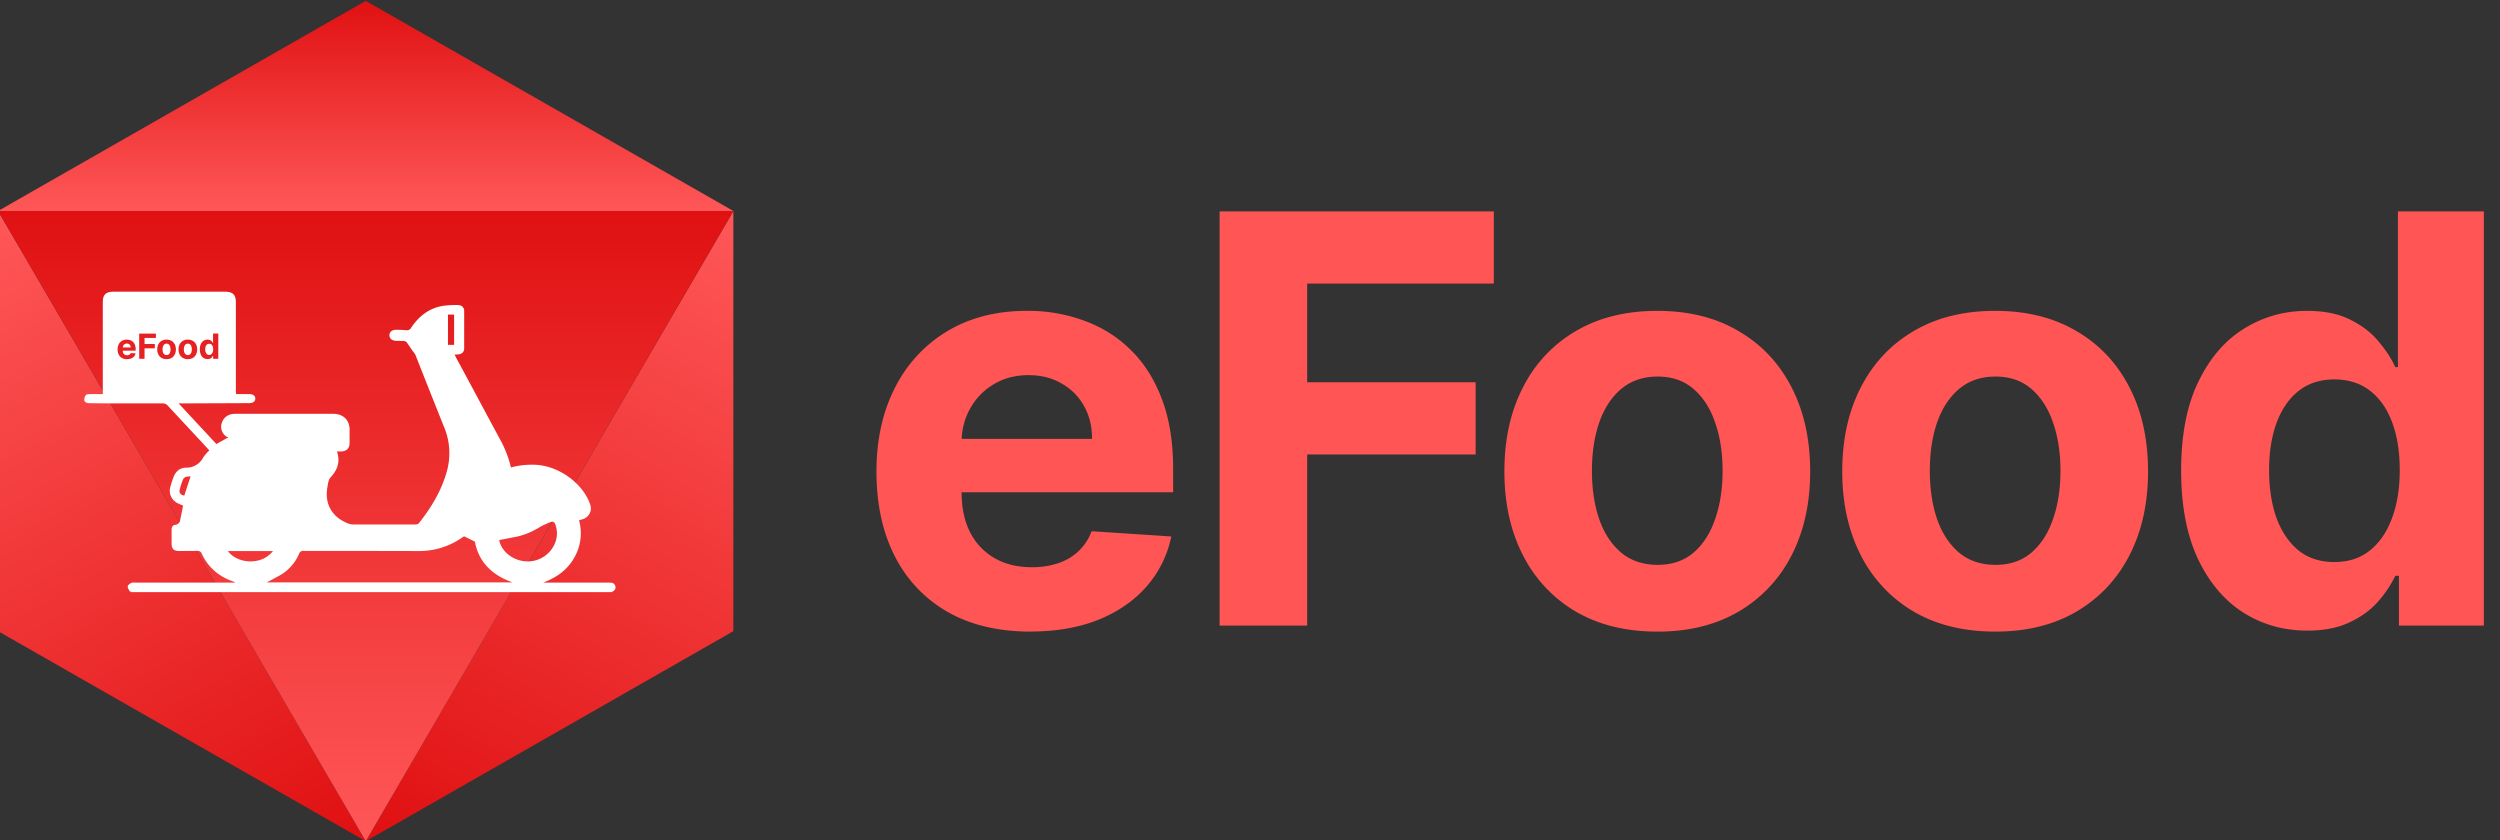 <svg xmlns="http://www.w3.org/2000/svg" width="119" height="40" fill="none" xmlns:v="https://vecta.io/nano"><rect width="100%" height="100%" fill="#333333" stroke="none"/><path d="M49.056 30.064c-1.521 0-2.83-.308-3.928-.924a6.33 6.33 0 0 1-2.522-2.638c-.59-1.142-.886-2.493-.886-4.053 0-1.521.295-2.856.886-4.004a6.56 6.56 0 0 1 2.493-2.686c1.078-.642 2.342-.963 3.793-.963a7.7 7.7 0 0 1 2.724.472c.847.308 1.585.773 2.214 1.396.635.622 1.13 1.406 1.482 2.349.353.937.529 2.034.529 3.292v1.126H43.357V20.89h8.625c0-.59-.128-1.113-.385-1.569a2.76 2.76 0 0 0-1.069-1.069c-.449-.263-.972-.395-1.569-.395-.623 0-1.174.144-1.656.433a3.04 3.04 0 0 0-1.117 1.145c-.27.475-.407 1.004-.414 1.588v2.416c0 .732.135 1.364.404 1.896a2.96 2.96 0 0 0 1.165 1.232c.501.289 1.094.433 1.781.433a3.88 3.88 0 0 0 1.251-.193 2.58 2.58 0 0 0 .972-.578 2.51 2.51 0 0 0 .616-.943l3.793.25a5.17 5.17 0 0 1-1.184 2.387c-.59.674-1.354 1.2-2.291 1.579-.931.372-2.006.558-3.225.558zm8.997-.289V10.061h13.053v3.437h-8.885v4.698h8.019v3.437h-8.019v8.144h-4.168zm20.833.289c-1.495 0-2.788-.318-3.879-.953a6.52 6.52 0 0 1-2.512-2.676c-.59-1.149-.886-2.48-.886-3.995 0-1.527.295-2.862.886-4.004a6.44 6.44 0 0 1 2.512-2.676c1.091-.642 2.384-.963 3.879-.963s2.785.321 3.87.963c1.091.635 1.932 1.527 2.522 2.676.59 1.142.886 2.477.886 4.005 0 1.514-.295 2.846-.886 3.995a6.5 6.5 0 0 1-2.522 2.676c-1.084.635-2.374.953-3.87.953zm.019-3.177c.68 0 1.248-.192 1.704-.578.456-.392.799-.924 1.03-1.598.237-.674.356-1.441.356-2.301s-.119-1.627-.356-2.301c-.231-.674-.574-1.206-1.03-1.598s-1.024-.587-1.704-.587c-.687 0-1.264.196-1.733.587-.462.391-.812.924-1.049 1.598-.231.674-.347 1.441-.347 2.301s.115 1.627.347 2.301.587 1.206 1.049 1.598c.468.385 1.046.578 1.733.578zm16.064 3.177c-1.495 0-2.788-.318-3.879-.953a6.52 6.52 0 0 1-2.513-2.676c-.59-1.149-.886-2.48-.886-3.995 0-1.527.295-2.862.886-4.004.59-1.149 1.428-2.041 2.513-2.676 1.091-.642 2.384-.963 3.879-.963s2.785.321 3.87.963c1.091.635 1.932 1.527 2.522 2.676.591 1.142.886 2.477.886 4.005 0 1.514-.295 2.846-.886 3.995-.59 1.142-1.431 2.034-2.522 2.676-1.085.635-2.374.953-3.87.953zm.019-3.177c.68 0 1.248-.192 1.704-.578.456-.392.799-.924 1.03-1.598.238-.674.356-1.441.356-2.301s-.119-1.627-.356-2.301c-.231-.674-.574-1.206-1.03-1.598s-1.024-.587-1.704-.587c-.687 0-1.264.196-1.733.587-.462.391-.812.924-1.049 1.598-.231.674-.346 1.441-.346 2.301s.115 1.627.346 2.301c.237.674.587 1.206 1.049 1.598.468.385 1.046.578 1.733.578zm14.831 3.129c-1.123 0-2.141-.289-3.052-.866-.905-.584-1.623-1.441-2.156-2.57-.526-1.136-.789-2.528-.789-4.178 0-1.694.272-3.103.818-4.226.545-1.13 1.27-1.973 2.175-2.532.912-.565 1.91-.847 2.994-.847.828 0 1.518.141 2.07.424.558.276 1.007.623 1.347 1.04.347.411.61.815.79 1.213h.125v-7.412h4.091v19.715h-4.043v-2.368h-.173a5.33 5.33 0 0 1-.818 1.223c-.347.398-.799.728-1.358.991-.552.263-1.226.395-2.021.395zm1.299-3.263c.661 0 1.22-.18 1.675-.539.462-.366.815-.876 1.059-1.53.25-.655.376-1.422.376-2.301s-.122-1.643-.366-2.291-.597-1.149-1.059-1.502-1.024-.53-1.685-.53c-.674 0-1.242.183-1.704.549s-.811.873-1.049 1.521-.356 1.399-.356 2.253c0 .86.119 1.62.356 2.281.244.655.594 1.168 1.049 1.54.462.366 1.03.549 1.704.549z" fill="#f55"/><path d="M-.092 30.043l17.502 9.998L-.092 10.043v20z" fill="url(#A)"/><path d="M17.41.041L-.092 10.043h35L17.41.041z" fill="url(#B)"/><path d="M17.41 40.041l17.498-9.998v-20L17.41 40.041z" fill="url(#C)"/><path d="M-.092 10.043L17.41 40.041l17.498-29.998h-35z" fill="url(#D)"/><g clip-path="url(#E)"><path fill-rule="evenodd" d="M6.221 28.172l.033.014h22.851c.13-.057.225-.14.184-.29s-.175-.169-.314-.163h-.075-.035-3.014c.635-.235 1.142-.597 1.471-1.164.323-.548.409-1.195.24-1.803l.05-.015.082-.023c.077-.019.148-.052.211-.099a.55.55 0 0 0 .152-.171.53.53 0 0 0 .067-.215c.006-.075-.003-.151-.029-.222-.331-.988-1.442-1.81-2.53-1.893a3.81 3.81 0 0 0-1.245.123 5.25 5.25 0 0 0-.557-1.407l-1.455-2.713-.593-1.099-.05-.098-.027-.054.071-.004.11-.008c.037-.001.074-.008.108-.023s.065-.035.09-.06.046-.056.059-.089.02-.068.019-.104v-1.792a.26.26 0 0 0-.019-.108.27.27 0 0 0-.063-.092c-.027-.026-.06-.047-.096-.06s-.075-.02-.113-.019a4.38 4.38 0 0 0-.752.043c-.661.119-1.128.511-1.482 1.036-.02.042-.055.077-.098.098a.23.23 0 0 1-.14.021c-.121-.013-.244-.016-.366-.02l-.075-.002c-.216-.007-.352.092-.354.256s.118.263.326.271l.151.002.242.009a.22.22 0 0 1 .128.092l.159.234.093.14a1.15 1.15 0 0 1 .139.193l.489 1.24.854 2.146a3.22 3.22 0 0 1 .163 2.12c-.253.934-.743 1.751-1.348 2.512-.046.037-.104.055-.163.051h-2.966a.68.68 0 0 1-.242-.048c-.757-.302-1.115-.922-.98-1.709l.012-.072c.023-.148.049-.31.139-.407.336-.362.472-.75.306-1.237h.065.118c.275-.009.416-.145.418-.404v-.482-.15c0-.468-.306-.758-.798-.758-1.52 0-3.04 0-4.56 0a1.52 1.52 0 0 0-.173.006c-.125.008-.244.052-.342.126a.58.58 0 0 0-.204.29.55.55 0 0 0-.011.364c.037.119.114.224.219.297a.4.4 0 0 0 .1.037l-.571.319-1.798-1.933h.103.127l3.14-.013c.177-.001.282-.086.28-.218s-.102-.212-.282-.213h-.437-.193l-.006-.045-.006-.062-.001-2.34v-.653-1.274c-.001-.359-.152-.5-.528-.5-1.757 0-3.513 0-5.27 0-.391 0-.535.136-.536.504v2.491 1.88c-.063 0-.125 0-.185 0-.154-.001-.3-.001-.446.002-.06.002-.147.008-.173.044-.053.068-.08.151-.078.236.015.113.124.15.24.151l.46.005.739.006 2.288-.002c.046-.002.093.006.135.024a.29.29 0 0 1 .108.08l1.077 1.157.464.497.305.331.138.149c-.11.102-.208.215-.293.337-.075.15-.194.276-.342.362s-.32.129-.494.123c-.286.009-.478.193-.576.449-.06.155-.11.314-.153.474-.04.139-.032.287.023.422a.68.68 0 0 0 .282.325c.097.051.198.095.301.133l-.036.199-.102.498c-.007.058-.034.111-.077.152a.27.27 0 0 1-.16.071c-.126.013-.17.122-.17.238l-.001.173.002.519c.006.214.112.31.336.312l.088.001.78-.003c.05-.008.102.001.145.027a.2.2 0 0 1 .09.112c.136.303.337.576.59.8s.551.397.877.506l.076.031.036.015-.008.018h-.173c-1.52 0-3.04 0-4.56 0-.062-.01-.126-.007-.187.009-.072.036-.166.096-.178.159s.028.128.064.193l.023.041c.009.017.035.027.06.037zm18.181-.449H12.69l.21-.107.494-.269c.38-.241.674-.586.844-.99a.19.19 0 0 1 .084-.107c.041-.025.09-.034.137-.027h2.046l3.43.007c.73.004 1.442-.214 2.034-.623l.095-.063.024-.016.516.253c.176.933.776 1.586 1.8 1.942zm-.635-1.987l-.006-.03.273-.051.594-.116a3.59 3.59 0 0 0 1.087-.463c.176-.097.36-.179.551-.245.027-.001.053.004.077.015s.044.028.06.049c.321.696-.105 1.527-.867 1.766-.695.218-1.531-.154-1.752-.856a.58.58 0 0 1-.016-.069zm-11.695.978c-.488.053-.989-.151-1.22-.482h2.141a1.27 1.27 0 0 1-.407.335 1.33 1.33 0 0 1-.515.147zm9.543-11.738v1.44h-.292v-1.44h.292zM9.07 22.678l-.299.914c-.17-.036-.253-.128-.219-.272.038-.166.09-.329.156-.487.063-.149.213-.156.363-.155zm-2.444-5.599v-1.201h.795v.209H6.88v.286h.489v.209H6.88v.496h-.254zm-.581.018a.48.48 0 0 1-.239-.056c-.066-.038-.118-.091-.154-.161a.53.53 0 0 1-.054-.247c0-.093.018-.174.054-.244a.4.4 0 0 1 .152-.164c.066-.039.143-.059.231-.059a.47.47 0 0 1 .166.029.37.37 0 0 1 .135.085c.039.038.069.086.09.143a.57.57 0 0 1 .032.201v.069h-.613 0c0 .045.008.083.025.116a.18.18 0 0 0 .071.075c.03.018.067.026.109.026.028 0 .053-.004.076-.012s.043-.02.059-.035.029-.035.038-.057l.231.015c-.012.055-.036.104-.072.145s-.082.073-.14.096-.122.034-.196.034zm-.175-.648c-.015.027-.023.056-.025.089h.378c0-.036-.008-.068-.023-.096s-.037-.049-.065-.065-.059-.024-.096-.024-.072.009-.101.026-.052.04-.068.07zm1.822.589a.46.46 0 0 0 .236.058.46.46 0 0 0 .236-.058c.066-.039.118-.093.154-.163s.054-.151.054-.243-.018-.174-.054-.244a.39.39 0 0 0-.154-.163c-.066-.039-.145-.059-.236-.059s-.17.02-.236.059-.117.093-.153.163-.054.151-.054.244.018.173.054.243.087.124.153.163zm.341-.171c-.028.023-.062.035-.104.035s-.077-.012-.106-.035a.22.22 0 0 1-.064-.097.43.43 0 0 1-.021-.14.43.43 0 0 1 .021-.14.22.22 0 0 1 .064-.097c.029-.024.064-.036.106-.036s.076.012.104.036.049.056.063.097a.42.42 0 0 1 .022.14.42.42 0 0 1-.022.14c-.014.041-.035.073-.063.097zm.908.229a.46.46 0 0 1-.236-.058c-.066-.039-.117-.093-.153-.163s-.054-.151-.054-.243.018-.174.054-.244.087-.124.153-.163.145-.059.236-.059.17.02.236.059a.39.39 0 0 1 .154.163c.036.069.054.151.054.244s-.018.173-.054.243-.087.124-.154.163a.46.46 0 0 1-.236.058zm.001-.194c.041 0 .076-.012.104-.035s.049-.056.063-.097a.42.42 0 0 0 .022-.14.42.42 0 0 0-.022-.14c-.014-.041-.035-.073-.063-.097s-.062-.036-.104-.036-.077.012-.106.036a.22.22 0 0 0-.064.097.43.43 0 0 0-.021.14.43.43 0 0 0 .021.14.22.22 0 0 0 .064.097c.029.023.064.035.106.035zm.751.138a.34.34 0 0 0 .186.053c.048 0 .09-.008.123-.024s.062-.036.083-.06.038-.049.05-.075h.01v.144h.246v-1.201h-.249v.452h-.008c-.011-.024-.027-.049-.048-.074s-.048-.047-.082-.063-.076-.026-.126-.026a.34.34 0 0 0-.182.052c-.055.034-.099.085-.133.154s-.05.154-.05.258.016.185.048.255.076.121.131.157zm.367-.179a.16.16 0 0 1-.102.033c-.041 0-.076-.011-.104-.034s-.049-.054-.064-.094a.41.41 0 0 1-.022-.139c0-.052.007-.098.022-.137s.036-.07.064-.093.063-.033.104-.033.074.011.103.032.05.052.064.091.022.086.022.14-.008.1-.023.14-.036.071-.064.093z" fill="#fff"/></g><defs><linearGradient id="A" x1="17.41" y1="40.041" x2="-.097" y2="10.046" gradientUnits="userSpaceOnUse"><stop offset=".021" stop-color="#e01112"/><stop offset="1" stop-color="#ff5758"/></linearGradient><linearGradient id="B" x1="17.408" y1="10.043" x2="17.408" y2=".041" gradientUnits="userSpaceOnUse"><stop stop-color="#ff5758"/><stop offset="1" stop-color="#e01112"/></linearGradient><linearGradient id="C" x1="17.41" y1="40.041" x2="34.909" y2="10.043" gradientUnits="userSpaceOnUse"><stop offset=".021" stop-color="#e01112"/><stop offset="1" stop-color="#ff5758"/></linearGradient><linearGradient id="D" x1="17.408" y1="40.041" x2="17.408" y2="10.043" gradientUnits="userSpaceOnUse"><stop stop-color="#ff5758"/><stop offset="1" stop-color="#e01112"/></linearGradient><clipPath id="E"><path fill="#fff" transform="translate(3.928 13.889)" d="M0 0h25.433v14.368H0z"/></clipPath></defs></svg>